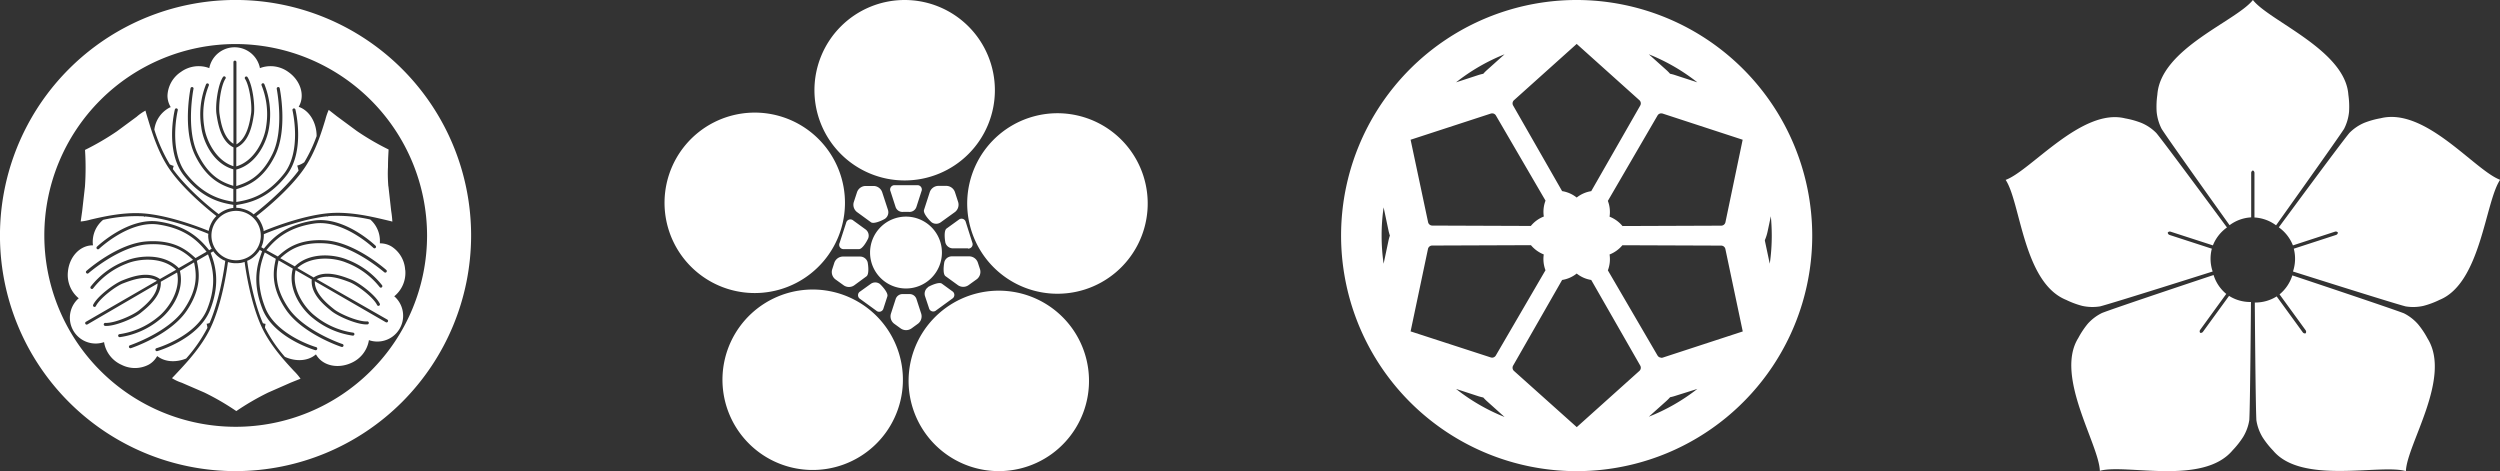 <svg xmlns="http://www.w3.org/2000/svg" viewBox="0 0 809.94 152.63"><rect x="0" y="0" width="809.94" height="152.63" fill="#333333" stroke="none"/><defs><style>.cls-1{fill:#fff;}</style></defs><title>アセット 9</title><g id="レイヤー_2" data-name="レイヤー 2"><g id="design"><path class="cls-1" d="M649.78,58.28c8.1-2.93,24.67-23.44,38.72-19.93a27.46,27.46,0,0,1,5.31,1.49,14.78,14.78,0,0,1,4.81,3.28c2.82,3.4,22.86,30.57,22.86,30.57a13,13,0,0,0-4.57,5.85s0,0,0-.05L703.2,75.05a.84.84,0,0,0-.9.3.85.85,0,0,0,.56.76l13.66,4.44s.05,0,.07,0a12.87,12.87,0,0,0,.26,7.41s-32.18,10.2-36.47,11.3a15.35,15.35,0,0,1-5.82-.17,28,28,0,0,1-5.17-1.93C655.49,91.55,654.65,65.57,649.78,58.28Zm78.94,77.81a15,15,0,0,1-2,5.48,28,28,0,0,1-3.42,4.33c-9.63,11.48-34.61,4.26-43,6.63-.28-8.61-14.67-30.7-7-43a28,28,0,0,1,3.05-4.6A15,15,0,0,1,681,101.4c4.11-1.64,36.15-12.3,36.15-12.3a12.83,12.83,0,0,0,4.14,6.15s0,0-.06,0l-8.44,11.63a.83.83,0,0,0,0,.94.86.86,0,0,0,.89-.29l8.45-11.63s0,0,0-.06a12.9,12.9,0,0,0,7.13,2S729,131.68,728.72,136.09Zm1.17-80.87a.86.86,0,0,0-.56.77V70.36s0,0,0,.06a12.82,12.82,0,0,0-7,2.54s-19.65-27.46-22-31.19a15.27,15.27,0,0,1-1.63-5.59,27.32,27.32,0,0,1,.23-5.51C700,15.72,724.46,6.88,729.89,0c5.29,6.81,29.91,16.22,30.92,30.67a27.32,27.32,0,0,1,.23,5.51,15.27,15.27,0,0,1-1.63,5.59C757,45.5,737.39,73,737.39,73a12.88,12.88,0,0,0-7-2.54s0,0,0-.06V56A.86.86,0,0,0,729.89,55.22Zm49.56,97.41c-8.27-2.4-33.72,4.46-43-6.64a27.92,27.92,0,0,1-3.43-4.32,15.16,15.16,0,0,1-2-5.48c-.28-4.42-.52-38.18-.52-38.18a13,13,0,0,0,7.12-2s0,0,0,.07l8.45,11.62a.84.84,0,0,0,.9.29.86.86,0,0,0,0-1l-8.45-11.62s0,0,0,0a13,13,0,0,0,4.14-6.15s32,10.66,36.14,12.28a15.08,15.08,0,0,1,4.61,3.57,27.25,27.25,0,0,1,3.06,4.59C794.39,122.35,779.8,143.87,779.45,152.63Zm10.88-55.47a27.51,27.51,0,0,1-5.17,1.93,15.14,15.14,0,0,1-5.82.17c-4.29-1.1-36.47-11.3-36.47-11.3a13,13,0,0,0,.26-7.41s0,0,.07,0l13.67-4.45a.86.86,0,0,0,.55-.76.84.84,0,0,0-.9-.3L742.85,79.5s0,0,0,0a13.05,13.05,0,0,0-4.57-5.85s20-27.16,22.86-30.57a14.94,14.94,0,0,1,4.81-3.28,27.46,27.46,0,0,1,5.31-1.49c14.54-3.62,30.5,16.9,38.72,19.94C805.11,65.41,803.77,91.74,790.33,97.16Z"/><path class="cls-1" d="M76.31,152.63a76.32,76.32,0,1,1,76.32-76.31A76.39,76.39,0,0,1,76.31,152.63Zm0-138.36a62,62,0,1,0,62.05,62.05A62.12,62.12,0,0,0,76.31,14.27ZM55,34.83l.31-.13-.17-.29A7.09,7.09,0,0,1,54.26,31a9.64,9.64,0,0,1,4.36-7.7,9.76,9.76,0,0,1,8.85-1.35l.34.13.06-.36a8.37,8.37,0,0,1,16.27,0l.06.36.34-.13a9.76,9.76,0,0,1,8.85,1.35c3.92,2.73,5.44,7.47,3.54,11l-.16.3.32.13c3.24,1.29,5.45,5,5.49,9.26v.1a47.75,47.75,0,0,1-4,8.48,7,7,0,0,1-2,1l-.3.09.11.3a11.74,11.74,0,0,1,.33,1.33c-5.12,6.85-13.33,13.23-14.56,14.16-.17-.15-.34-.3-.53-.44a5,5,0,0,0-.54-.35c-.28-.17-.57-.33-.86-.47L79.74,68a9.5,9.5,0,0,0-1.18-.37L78,67.47a8.69,8.69,0,0,0-1.45-.14v-.91c3.81-.63,10.08-1.75,16.22-9.52s3.08-20.85,2.94-21.4a.48.48,0,0,0-.59-.36.49.49,0,0,0-.36.59c0,.13,3.13,13.11-2.76,20.57s-11.77,8.52-15.45,9.13V61.31l.3-.1c3.11-1,8.32-2.74,12.31-10.91,4.1-8.41,1.57-21.17,1.46-21.71a.47.47,0,0,0-.57-.38.49.49,0,0,0-.39.57c0,.13,2.57,13-1.38,21.09-3.81,7.8-8.57,9.37-11.73,10.41V54.93c6.71-1.76,10-9.16,10.64-13.75a26.18,26.18,0,0,0-1.54-13.9.49.49,0,1,0-.91.37,25,25,0,0,1,1.47,13.4c-.53,4.1-3.64,11.08-9.66,12.85V47.84c4.34-1.93,5.25-7.84,5.69-10.69s-.37-9.63-2.08-12.2a.49.49,0,0,0-.81.54c1.54,2.33,2.35,8.73,2,11.27-.42,2.81-1.26,8-4.75,10V20.13a.49.49,0,0,0-.49-.49.48.48,0,0,0-.48.49V46.57c-3.3-2-4.11-7-4.5-9.57-.43-2.78.38-9.18,1.92-11.51a.47.47,0,0,0-.13-.67.48.48,0,0,0-.68.13c-1.71,2.57-2.53,9.27-2.11,12,.46,3,1.37,8.76,5.5,10.79v6.11c-5.88-1.88-8.92-8.71-9.45-12.76a25.15,25.15,0,0,1,1.47-13.4.49.49,0,0,0-.26-.64.5.5,0,0,0-.64.27,26.28,26.28,0,0,0-1.54,13.9C65.76,45.71,69,53,75.59,54.85V60.2c-3.17-1-7.79-2.71-11.51-10.33-3.95-8.11-1.41-21-1.39-21.09a.47.47,0,0,0-.38-.57.49.49,0,0,0-.58.38c-.1.54-2.63,13.3,1.47,21.71,4,8.17,9.2,9.88,12.31,10.91l.08,0v4.16c-3.71-.63-9.54-1.88-15.23-9.09-5.89-7.46-2.79-20.44-2.76-20.57a.49.49,0,0,0-.36-.59.48.48,0,0,0-.59.36c-.14.55-3.24,13.56,2.94,21.4,6,7.62,12.17,8.84,16,9.49v1a8.87,8.87,0,0,0-4.74,2C69,68,60.88,61.54,56,54.78c.06-.24.1-.49.18-.72l.1-.3L56,53.67a5.48,5.48,0,0,1-1-.42A51,51,0,0,1,50,42,9.35,9.35,0,0,1,55,34.83Zm29.5,41.49a8,8,0,1,1-8-8A8,8,0,0,1,84.49,76.32ZM26.62,68.41l.9-7.93c.16-2.26.21-4.37.21-6.18,0-3-.14-5-.19-5.73a85.75,85.75,0,0,0,10.3-6l6.43-4.74a15,15,0,0,1,2.87-2c0,.15.44,1.63.88,3.05,1.19,3.93,3.19,10.51,6.81,15.81C59.55,61.58,67.89,68.28,70.12,70l-.09.08a8.92,8.92,0,0,0-1.18,1.48l-.3.55h0a8.41,8.41,0,0,0-.62,1.48c-.08.21-.14.42-.2.63l-.12.58c-2.21-.91-12.54-5-21.12-5.66-6.41-.49-13.11,1.07-17.11,2a17.87,17.87,0,0,1-3.24.62C26.17,71.61,26.39,70.05,26.62,68.41ZM51.2,115.55l-.27-.19-.18.28a7,7,0,0,1-2.54,2.48,9.61,9.61,0,0,1-8.84.07,9.77,9.77,0,0,1-5.6-7l-.05-.35-.35.11a8.36,8.36,0,0,1-8.13-14.08l.28-.24-.29-.23A9.76,9.76,0,0,1,22,88.08c.41-4.76,3.75-8.45,7.79-8.59h.35l-.06-.33a9.24,9.24,0,0,1,3.32-7.93,48.27,48.27,0,0,1,13-1.15l.2,0,.22.2.14-.16c8.72.81,19.09,5,20.55,5.64a5.14,5.14,0,0,0-.06.55,8.2,8.2,0,0,0,.15,1.5c0,.21.08.41.13.62s.11.39.18.59a9.5,9.5,0,0,0,.67,1.57l-.82.47c-2.46-3-6.57-7.85-16.36-9.28s-19.59,7.77-20,8.15a.5.5,0,0,0,0,.7.49.49,0,0,0,.69,0c.1-.09,9.78-9.27,19.19-7.89s13.27,5.93,15.64,8.81l-3.57,2.06-.24-.21c-2.44-2.18-6.53-5.83-15.6-5.19-9.33.65-19.12,9.21-19.53,9.58a.46.46,0,0,0,0,.68.47.47,0,0,0,.68.05c.11-.09,10-8.71,19-9.34,8.66-.61,12.41,2.74,14.88,5l-4.63,2.67c-4.88-4.93-13-4.11-17.23-2.33a26.16,26.16,0,0,0-11.26,8.28.49.49,0,1,0,.77.6,25.29,25.29,0,0,1,10.87-8c3.82-1.59,11.42-2.39,16,2l-5.25,3c-3.83-2.8-9.41-.63-12.1.42s-8.15,5.13-9.52,7.9a.49.49,0,1,0,.88.43c1.24-2.5,6.37-6.4,8.77-7.33,2.66-1,7.59-2.92,11-.86l-23,13.29a.49.49,0,0,0-.18.67.48.48,0,0,0,.67.18L51.06,91.85c-.09,3.87-4,7.08-6,8.68-2.2,1.76-8.14,4.26-10.93,4.08a.5.5,0,0,0-.52.46.5.5,0,0,0,.46.52c3.08.2,9.3-2.45,11.41-4.15,2.4-1.92,6.91-5.57,6.61-10.16l5.28-3c1.32,6-3.09,12.07-6.33,14.55a25.12,25.12,0,0,1-12.34,5.43.49.49,0,0,0-.42.54.51.51,0,0,0,.55.43,26.06,26.06,0,0,0,12.8-5.62c3.64-2.78,8.29-9.24,6.65-15.85L62.87,85c.68,3.26,1.54,8.1-3.2,15.13-5,7.48-17.44,11.7-17.57,11.74a.49.49,0,0,0,.32.93c.52-.17,12.83-4.37,18.06-12.12,5.09-7.55,4-12.91,3.3-16.12l0-.07,3.61-2.08c1.3,3.52,3.13,9.19-.27,17.72-3.52,8.85-16.3,12.65-16.43,12.68a.49.49,0,0,0-.33.61.47.47,0,0,0,.6.33c.55-.15,13.37-4,17.07-13.25,3.58-9,1.57-15,.22-18.59l.85-.49a9.16,9.16,0,0,0,1.27,1.44l.28.23a9.45,9.45,0,0,0,1.31.94l.32.18c.22.11.47.2.7.29-.14,1.15-1.56,12-5.09,20.15-.21.07-.42.15-.64.2l-.32.06.1.31a6.08,6.08,0,0,1,.16,1,48.21,48.21,0,0,1-6.89,9.94C57.07,117.46,53.59,117.3,51.2,115.55Zm43,8.41-7.32,3.22a83.94,83.94,0,0,0-10.32,6,82.73,82.73,0,0,0-10.33-6L58.89,124a14,14,0,0,1-3.18-1.49c.12-.08,1.17-1.21,2.19-2.3,2.8-3,7.5-8.07,10.28-13.91C72,98.32,73.57,87,73.85,84.89l.23.07a8.71,8.71,0,0,0,2,.32l.7,0A11.5,11.5,0,0,0,78,85.18a8.26,8.26,0,0,0,.86-.2l.39-.12c.26,2,1.87,13.42,5.68,21.4,2.78,5.84,7.48,10.89,10.29,13.91a18.93,18.93,0,0,1,2.15,2.52Zm37.09-36.54A9.77,9.77,0,0,1,128,95.76l-.28.23.28.24a8.36,8.36,0,0,1-8.13,14.08l-.35-.12-.06.36a9.72,9.72,0,0,1-5.59,7c-4.32,2-9.19,1-11.33-2.45l-.18-.29-.27.21c-2.51,2-6.34,2.17-9.8.59a46.28,46.28,0,0,1-6.44-9.45,5,5,0,0,1,.13-.93l.06-.3-.3-.06c-.19,0-.37-.1-.56-.16-3.59-8.28-5-19.4-5.1-20.21.22-.09.46-.18.67-.29l.35-.2a7.12,7.12,0,0,0,.78-.53c.1-.07.18-.15.27-.22A8.76,8.76,0,0,0,83.41,82c0-.06.11-.12.16-.19a7.08,7.08,0,0,0,.58-.85l.77.44C83.57,85,81.4,91,85.06,100.19s16.52,13.09,17.07,13.26a.49.49,0,0,0,.27-1c-.13,0-12.91-3.84-16.43-12.67s-1.5-14.45-.19-18l3.57,2.06-.06.31c-.67,3.2-1.79,8.57,3.3,16.11,5.23,7.76,17.54,12,18.06,12.13a.49.49,0,1,0,.31-.93c-.12,0-12.52-4.26-17.56-11.74-4.85-7.19-3.84-12.11-3.16-15.36l4.63,2.67c-1.82,6.69,2.93,13.27,6.59,16.09a26.26,26.26,0,0,0,12.81,5.62.49.49,0,0,0,.55-.43.47.47,0,0,0-.42-.54,25.25,25.25,0,0,1-12.34-5.43c-3.28-2.52-7.77-8.69-6.29-14.8l5.24,3c-.5,4.72,4.17,8.46,6.42,10.26s8.52,4.5,11.61,4.3a.49.49,0,0,0,.45-.52.48.48,0,0,0-.52-.45c-2.78.18-8.73-2.33-10.74-3.94-2.22-1.77-6.33-5.11-6.24-9.09l23,13.29a.48.48,0,0,0,.67-.18.49.49,0,0,0-.18-.67L102.6,90.46c3.39-1.84,8.16,0,10.54.9,2.62,1,7.76,4.91,9,7.41a.49.49,0,1,0,.88-.42c-1.37-2.77-6.77-6.83-9.3-7.81-2.86-1.12-8.27-3.2-12.1-.64l-5.29-3.06c4.56-4.14,12-3.36,15.78-1.79A25.22,25.22,0,0,1,123,93a.48.48,0,0,0,.69.09.49.49,0,0,0,.09-.68,26.19,26.19,0,0,0-11.27-8.28c-4.22-1.76-12.14-2.56-17,2.17L90.8,83.65c2.48-2.21,6.24-5.39,14.7-4.79,9,.62,18.85,9.25,19,9.34a.49.49,0,0,0,.65-.74c-.41-.36-10.21-8.93-19.53-9.58-9.08-.64-13.17,3-15.61,5.21l0,0L86.3,81.05c2.4-2.88,6.4-7.31,15.49-8.63,9.41-1.37,19.1,7.79,19.19,7.89a.5.5,0,0,0,.7,0,.49.49,0,0,0,0-.69c-.41-.4-10.12-9.6-20-8.16-9.6,1.4-13.74,6.11-16.2,9.11l-.83-.48h0a8.51,8.51,0,0,0,.6-1.74l0-.08a9.45,9.45,0,0,0,.22-1.94,3.26,3.26,0,0,0,0-.45c1.28-.55,11.73-4.88,20.48-5.8l.11.12.15-.15.75-.08a48.79,48.79,0,0,1,13,1.15,9.18,9.18,0,0,1,3.11,7.39l0,.33h.34a7.16,7.16,0,0,1,3.41,1A9.65,9.65,0,0,1,131.26,87.42Zm-5.45-27.05.89,7.94a31.19,31.19,0,0,1,.36,3.13.8.8,0,0,1,0,.36c-.13-.07-1.62-.42-3.07-.76-4-.93-10.7-2.49-17.1-2-9.62.73-21.46,5.8-21.58,5.86v0h0l.07-.23c0-.18-.06-.35-.1-.51s-.12-.4-.19-.6a8.78,8.78,0,0,0-.64-1.51l-.32-.61h0c-.14-.21-.29-.4-.44-.6a6.33,6.33,0,0,0-.47-.56l-.21-.23c1.68-1.28,10.61-8.3,15.55-15.53,3.64-5.3,5.63-11.88,6.83-15.81a19,19,0,0,1,1.08-3.11l2.67,2.09,6.42,4.74a83.37,83.37,0,0,0,10.3,6c0,.69-.19,2.75-.19,5.69C125.59,56,125.64,58.1,125.81,60.37Z"/><path class="cls-1" d="M293.09,0a29.23,29.23,0,1,1-29.23,29.23A29.23,29.23,0,0,1,293.09,0ZM276.45,71.44l3.92,2.85a2.52,2.52,0,0,1,.93,2.88c-.41.91-1.86,3.54-3,3.54h-4.86a1.41,1.41,0,0,1-1.43-2l2.13-6.56A1.41,1.41,0,0,1,276.45,71.44Zm.14-5.92,1.07-3.27a3,3,0,0,1,2.7-2h2.74a3,3,0,0,1,2.7,2L287.68,68a2.56,2.56,0,0,1-1,2.9c-.88.52-3.58,1.77-4.5,1.11l-4.59-3.35A3,3,0,0,1,276.59,65.52Zm-3.65,17.6h5.7a2.54,2.54,0,0,1,2.45,1.82c.21,1,.54,3.93-.38,4.59l-4,2.94a3,3,0,0,1-3.33,0l-2.78-2a3,3,0,0,1-1-3.17l.71-2.2A3,3,0,0,1,272.94,83.12Zm5.76,11.29L282.06,92a2.5,2.5,0,0,1,3,0c.75.69,2.77,2.89,2.43,4l-1.27,3.92a1.42,1.42,0,0,1-2.31.74l-5.23-3.8A1.41,1.41,0,0,1,278.7,94.41Zm3.18-12.58a11.64,11.64,0,1,1,11.64,11.63A11.63,11.63,0,0,1,281.88,81.83ZM289.93,60h7.16a1.41,1.41,0,0,1,1.43,2l-1.61,5a2.35,2.35,0,0,1-2.45,1.65h-1.89a2.33,2.33,0,0,1-2.44-1.65l-1.62-5A1.41,1.41,0,0,1,289.93,60ZM299.36,68l1.87-5.78a3,3,0,0,1,2.7-2h2.74a3,3,0,0,1,2.7,2l1.06,3.27a3,3,0,0,1-1,3.17L304.8,72a2.51,2.51,0,0,1-3,0C301,71.3,299,69.11,299.36,68Zm1.29,25c.88-.52,3.58-1.77,4.5-1.1l3.35,2.44a1.41,1.41,0,0,1,0,2.42l-5.22,3.8a1.41,1.41,0,0,1-2.31-.75L299.7,96A2.56,2.56,0,0,1,300.65,93.07Zm5.66-3.54c-.91-.66-.57-3.58-.36-4.59a2.52,2.52,0,0,1,2.44-1.82h5.7a3,3,0,0,1,2.7,2l.72,2.2a3,3,0,0,1-1,3.17l-2.78,2a3,3,0,0,1-3.34,0Zm7.29-9h-4.87a2.54,2.54,0,0,1-2.44-1.82c-.21-1-.55-3.93.37-4.6l3.93-2.84a1.41,1.41,0,0,1,2.3.74L315,78.58A1.41,1.41,0,0,1,313.6,80.54ZM216.72,56.68a29.23,29.23,0,1,1,18.77,36.83A29.24,29.24,0,0,1,216.72,56.68Zm70.22,83.53a29.23,29.23,0,1,1-6.47-40.83A29.23,29.23,0,0,1,286.94,140.21Zm4.91-33.77-2.22-1.61a3,3,0,0,1-1-3.18l1.53-4.72a2.34,2.34,0,0,1,2.44-1.65h1.89a2.34,2.34,0,0,1,2.44,1.65l1.53,4.72a3,3,0,0,1-1,3.18l-2.21,1.61A3.06,3.06,0,0,1,291.85,106.44Zm48.92,40.61a29.23,29.23,0,1,1,6.47-40.83A29.25,29.25,0,0,1,340.77,147.05Zm10.87-53.32A29.24,29.24,0,1,1,370.4,56.89,29.24,29.24,0,0,1,351.64,93.73Z"/><path class="cls-1" d="M487.44,17.59l-5.71,5.12a13.25,13.25,0,0,0-1.18,1.19,15.83,15.83,0,0,0-1.64.43l-7.19,2.35a63,63,0,0,1,15.72-9.09m46.74,0a63.2,63.2,0,0,1,15.72,9.09l-7.21-2.35a13,13,0,0,0-1.63-.43,13.34,13.34,0,0,0-1.18-1.2l-5.7-5.11m-85.92,49.6,1.58,7.49a14.49,14.49,0,0,0,.45,1.63,15.28,15.28,0,0,0-.45,1.64l-1.58,7.49a64.38,64.38,0,0,1,0-18.25m125.43,2.67q.31,3.19.32,6.46a63.88,63.88,0,0,1-.65,9.12L571.78,78c0-.07,0-.15,0-.22a15,15,0,0,0,.9-2.87l1.06-5M471.72,126l7.22,2.36a15.24,15.24,0,0,0,1.61.42,15,15,0,0,0,1.19,1.2l5.7,5.11A62.85,62.85,0,0,1,471.72,126m78.18,0A63.2,63.2,0,0,1,534.18,135l5.71-5.11a14.83,14.83,0,0,0,1.18-1.2,13.65,13.65,0,0,0,1.64-.43L549.9,126M510.81,0a76.32,76.32,0,1,0,76.31,76.32A76.4,76.4,0,0,0,510.81,0Zm0,64a10.08,10.08,0,0,0-4.72-2.08L490.22,34.19a1.39,1.39,0,0,1,.28-1.73l20.31-18.23,20.31,18.23a1.39,1.39,0,0,1,.28,1.73L515.52,61.93A10.09,10.09,0,0,0,510.81,64Zm14.81,9.2a10.37,10.37,0,0,0-4.16-3,10.17,10.17,0,0,0-.55-5.12L537,37.42a1.39,1.39,0,0,1,1.2-.69,1.61,1.61,0,0,1,.44.06l25.94,8.48L559,72a1.41,1.41,0,0,1-1.36,1.11l-32,.12Zm-29.62,0-32-.12A1.4,1.4,0,0,1,462.67,72L457,45.27,483,36.79a1.61,1.61,0,0,1,.44-.06,1.39,1.39,0,0,1,1.2.69L500.71,65a10.16,10.16,0,0,0-.55,5.15,10.17,10.17,0,0,0-4.16,3Zm63.52-.33a2.25,2.25,0,0,0,.28-.72l5.79-27.47L559.8,72.16a2.25,2.25,0,0,1-.28.72Zm-21.32,43a1.41,1.41,0,0,1-1.2-.69L520.91,87.59a10.14,10.14,0,0,0,.55-5.14,10.36,10.36,0,0,0,4.16-3l32,.12a1.4,1.4,0,0,1,1.36,1.1l5.63,26.71-25.94,8.48a1.62,1.62,0,0,1-.44.07Zm-54.78,0a1.62,1.62,0,0,1-.44-.07L457,107.36l5.63-26.71a1.39,1.39,0,0,1,1.36-1.1l32-.12a10.38,10.38,0,0,0,4.15,3,10.27,10.27,0,0,0,.56,5.12l-16.09,27.62a1.4,1.4,0,0,1-1.2.7Zm27.39,22.49L490.5,120.18a1.4,1.4,0,0,1-.28-1.74L506.09,90.7a10,10,0,0,0,4.72-2.08,10,10,0,0,0,4.71,2.08l15.88,27.74a1.39,1.39,0,0,1-.28,1.73L510.81,138.4Z"/></g></g></svg>